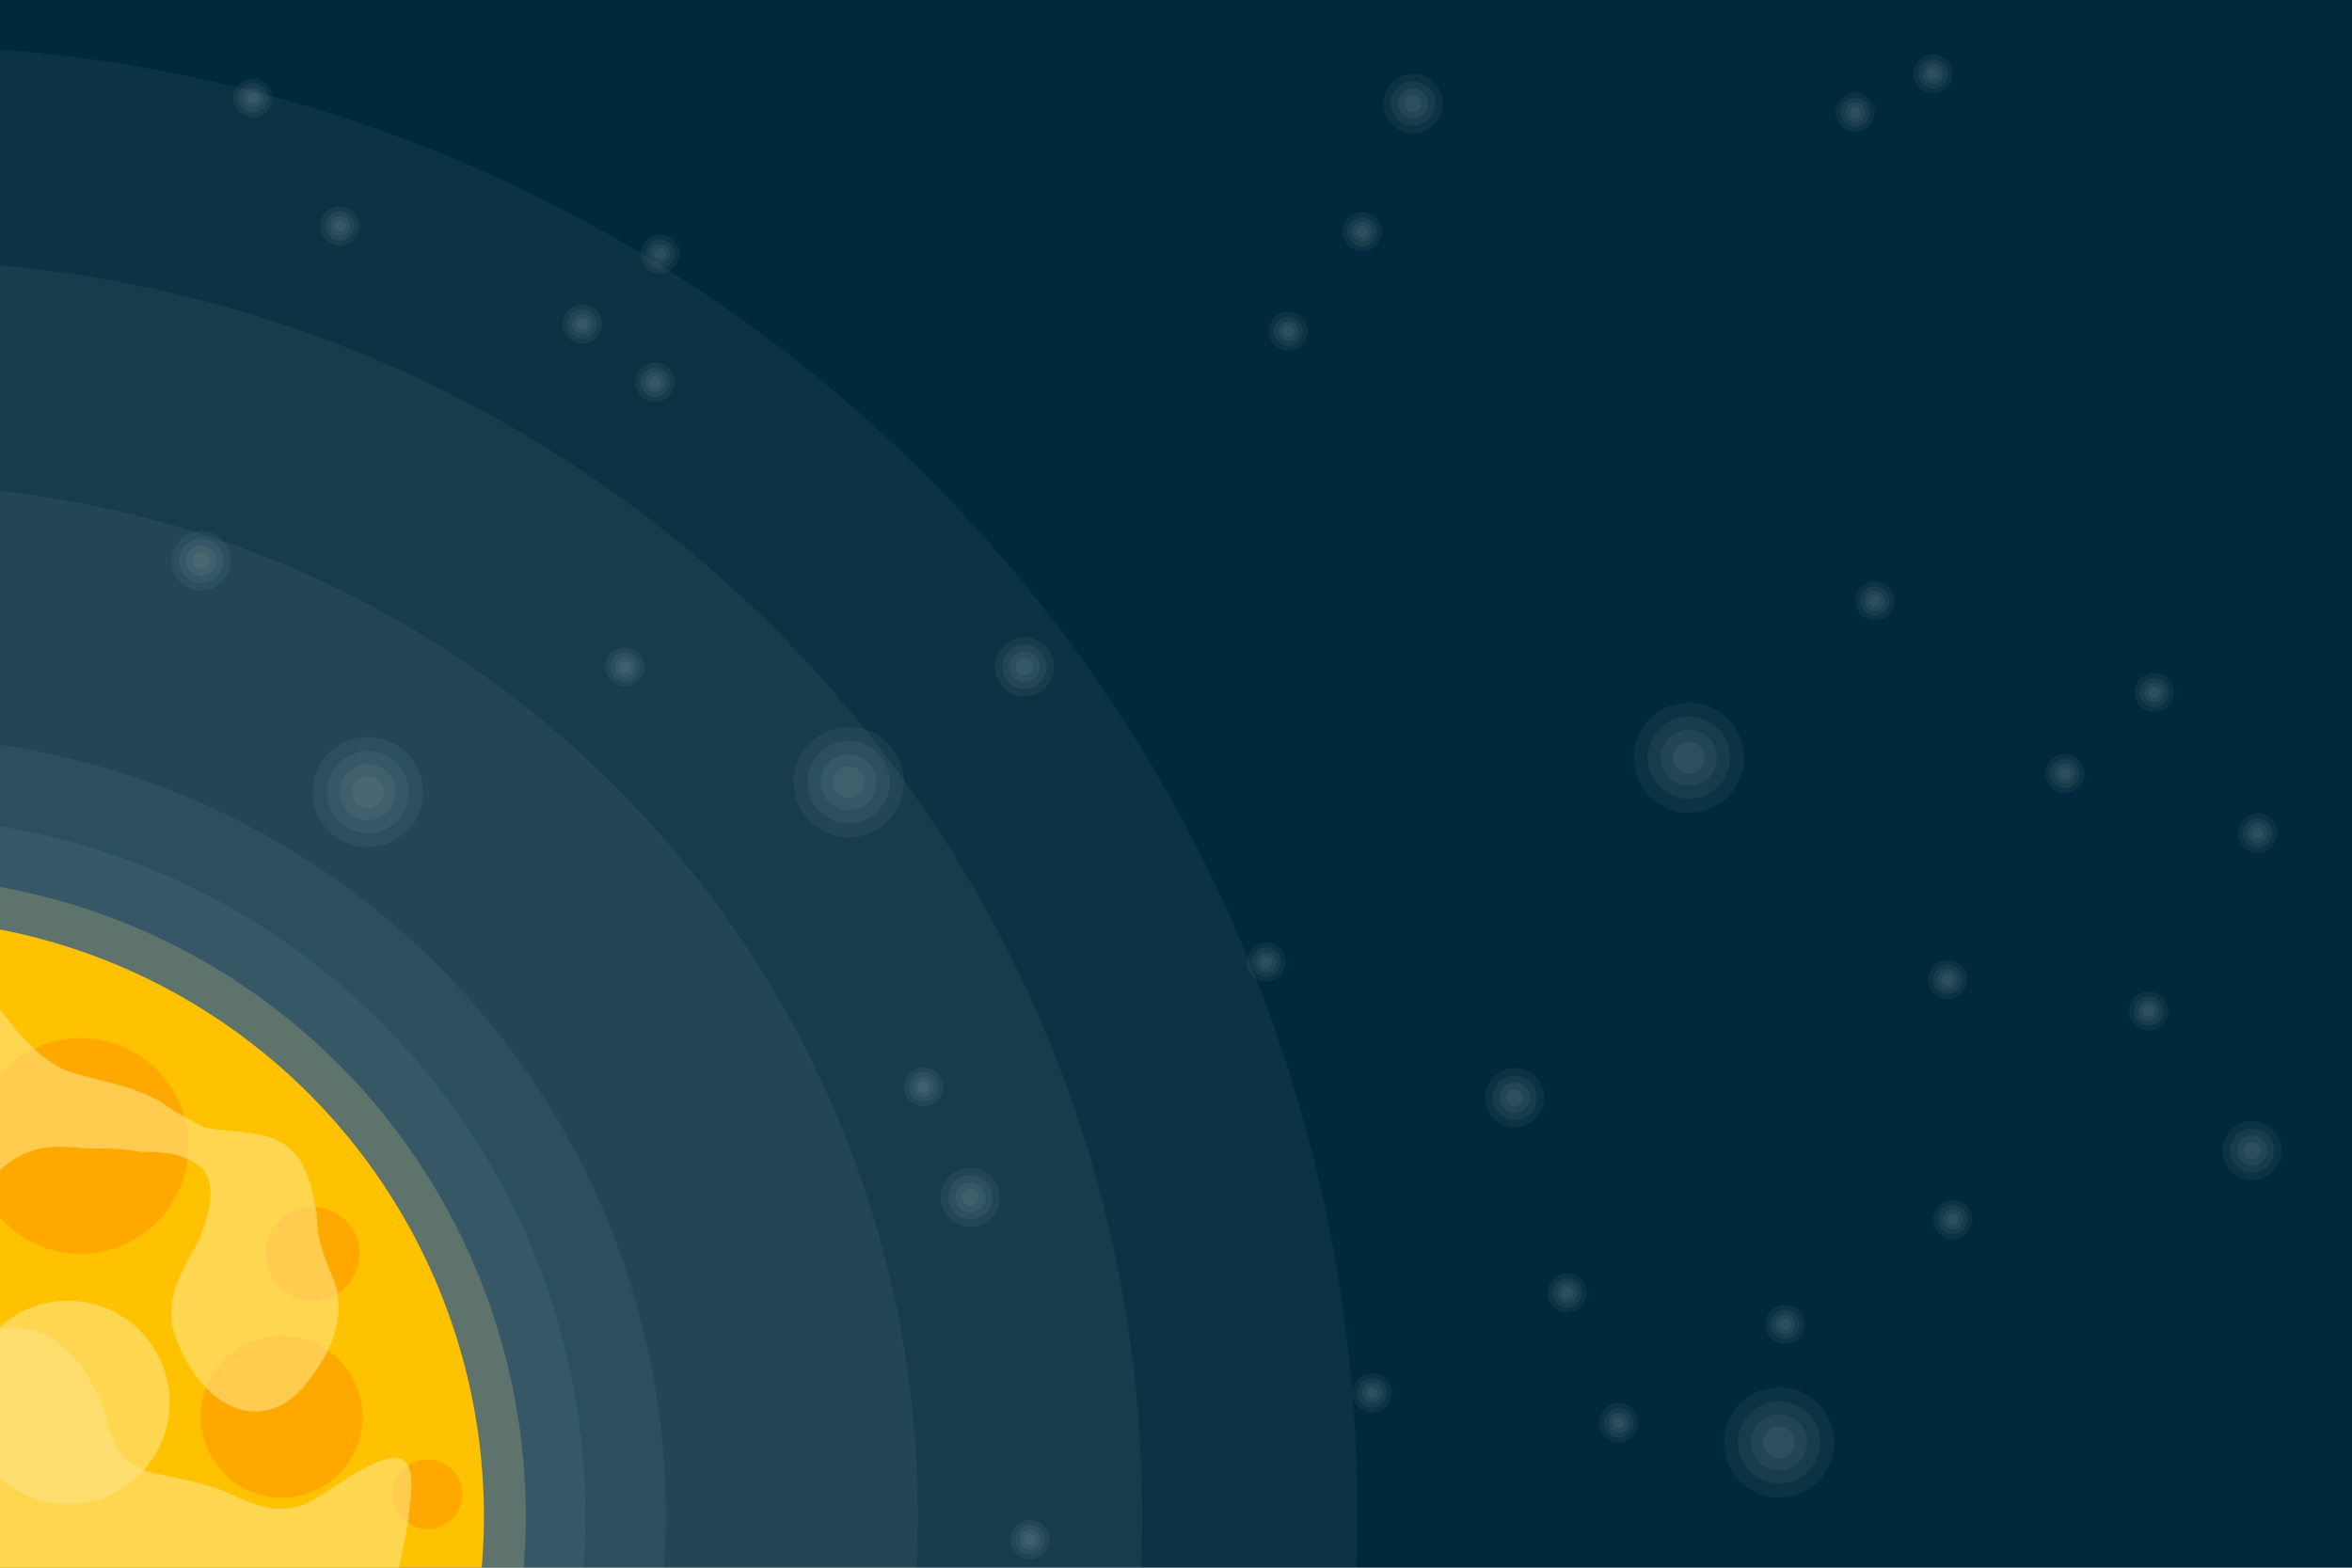 <?xml version="1.0" encoding="utf-8"?>
<!-- Generator: Adobe Illustrator 21.1.0, SVG Export Plug-In . SVG Version: 6.00 Build 0)  -->
<svg version="1.1" xmlns="http://www.w3.org/2000/svg" xmlns:xlink="http://www.w3.org/1999/xlink" x="0px" y="0px"
	 viewBox="0 0 6569.5 4379.6" style="enable-background:new 0 0 6569.5 4379.6;" xml:space="preserve">
<style type="text/css">
	.st0{fill:#00293B;}
	.st1{opacity:5.000000e-02;fill:#FFFFFF;}
	.st2{opacity:0.2;fill:#FFE385;}
	.st3{fill:#FFC200;}
	.st4{opacity:0.6;fill:#FF9800;}
	.st5{opacity:0.6;fill:#FFE385;}
	.st6{fill:none;}
	.st7{display:none;}
	.st8{display:inline;}
	.st9{fill:#70543D;}
	.st10{fill:#684C37;}
	.st11{fill:#5B402C;}
	.st12{opacity:0.15;}
	.st13{fill:#D8BD7E;}
	.st14{fill:#997E39;}
	.st15{fill:#665322;}
	.st16{opacity:0.1;fill:#2C2C2C;}
	.st17{fill:#E4955D;}
	.st18{fill:#AD7244;}
	.st19{fill:#8C5B35;}
	.st20{fill:#F6BC93;}
	.st21{fill:#00849A;}
	.st22{fill:#009BB4;}
	.st23{fill:#00C4E2;}
	.st24{fill:#008C48;}
	.st25{fill:#D53333;}
	.st26{fill:#B52A2A;}
	.st27{fill:#9A2222;}
	.st28{fill:#BE7740;}
	.st29{fill:#AE6933;}
	.st30{opacity:0.15;fill:#2C2C2C;}
</style>
<g id="Layer_1">
	<rect x="-66.3" y="-44.2" class="st0" width="6702" height="4468"/>
	<path class="st1" d="M3791.7,4236.4c0,2270.1-1840.3,4110.4-4110.4,4110.4c-2270.1,0-4110.4-1840.3-4110.4-4110.4
		C-4429,1966.3-2588.7,126-318.6,126C1951.4,126,3791.7,1966.3,3791.7,4236.4z"/>
	<path class="st1" d="M3190.3,4236.4c0,1937.9-1571,3509-3509,3509c-1937.9,0-3509-1571-3509-3509c0-1937.9,1571-3509,3509-3509
		C1619.3,727.4,3190.3,2298.4,3190.3,4236.4z"/>
	<circle class="st1" cx="-318.6" cy="4236.4" r="2882.4"/>
	<circle class="st1" cx="-318.6" cy="4236.4" r="2178.6"/>
	<circle class="st1" cx="-318.6" cy="4236.4" r="1954.2"/>
	<circle class="st2" cx="-318.6" cy="4236.4" r="1787.1"/>
	<circle class="st3" cx="-318.6" cy="4236.4" r="1670.3"/>
	<circle class="st4" cx="225" cy="3201.4" r="301.3"/>
	<circle class="st5" cx="-770.6" cy="3325.9" r="425.8"/>
	<circle class="st5" cx="-630" cy="5238.6" r="425.8"/>
	<circle class="st4" cx="873.5" cy="3502.8" r="131"/>
	<circle class="st5" cx="786.7" cy="4647.6" r="131"/>
	<circle class="st5" cx="-1458.4" cy="3456.9" r="97.2"/>
	<circle class="st4" cx="1194.5" cy="4174.5" r="97.2"/>
	<circle class="st4" cx="-1230.2" cy="5268.4" r="97.2"/>
	<circle class="st5" cx="-1714.2" cy="3985.5" r="69.7"/>
	<circle class="st4" cx="-1327.4" cy="3882.7" r="131"/>
	<circle class="st4" cx="786.7" cy="3958" r="226"/>
	<circle class="st4" cx="85.6" cy="4703.3" r="226"/>
	<circle class="st5" cx="189.8" cy="3917.9" r="284.1"/>
	<circle class="st4" cx="-563.4" cy="4143.9" r="284.1"/>
	<circle class="st5" cx="458.4" cy="5238.6" r="284.1"/>
	<circle class="st5" cx="-1434.9" cy="4550.1" r="379.1"/>
	<path class="st5" d="M-111.1,5052.8c-537.4,106.9-1059.1,166.9-1545.2,184c221.4,295.6,538.5,515.2,905.2,613.3
		c252.7-30.3,511.5-71.3,774-123.5c226.7-45.1,447.5-96.8,661.3-154.4c295.4-222.1,514.7-540,611.9-907.6
		C864.5,4820.4,390.9,4952.9-111.1,5052.8z"/>
	<path class="st5" d="M-28.3,2795.8c-78.6-29.5-167-29.5-255.4-9.8c-29.5,9.8-78.6,19.7-98.2,49.1c-19.7,29.5,0,68.8,9.8,98.2
		c29.5,78.6,9.8,147.4-78.6,186.7c-88.4,49.1-186.7,58.9-275.1,127.7c-49.1,39.3-137.5,137.5-39.3,176.8
		c88.4,39.3,206.3-9.8,304.6-39.3c88.4-19.7,167-9.8,255.4-9.8c88.4,0,147.4-49.1,206.3-108.1c78.6-68.8,147.4-68.8,235.8-59
		c59,0,108.1,0,157.2,9.8c49.1,0,98.2,0,147.4,29.5c78.6,39.3,39.3,157.2,9.8,226c-39.3,68.8-88.4,147.4-68.8,235.8
		c19.7,78.6,78.6,176.8,157.2,216.1c78.6,39.3,157.2,9.8,206.3-49.1c59-68.8,108.1-157.2,98.3-245.6c0-39.3-19.7-68.8-29.5-98.2
		c-19.7-49.1-29.5-88.4-29.5-137.5c-19.7-108.1-39.3-206.3-167-226c-49.1-9.8-98.2-9.8-147.4-19.6c-39.3-19.7-78.6-39.3-117.9-68.8
		c-78.6-49.1-176.8-58.9-265.3-88.4C99.4,2953,40.4,2874.4-18.5,2795.8"/>
	<path class="st5" d="M-1158.2,3237.9c-49.1,68.8-108.1,127.7-167,186.7c-58.9,59-147.4,117.9-176.8,206.3
		c-68.8,196.5,245.6,235.8,314.4,353.7c39.3,78.6-39.3,157.2-78.6,216.1c-68.8,78.6-147.4,176.8-167,284.9
		c-9.8,88.4,49.1,157.2,127.7,196.5c59,29.5,137.5,39.3,186.7,98.2c49.1,49.1,58.9,137.5,78.6,206.3c29.5,88.4,59,186.7,127.7,255.4
		c147.4,137.5,402.8,9.8,501.1-127.7c147.4-206.3-157.2-353.7-275.1-471.6c-68.8-68.8-78.6-137.5-9.8-206.3
		c49.1-78.6,147.4-137.5,176.8-226c39.3-98.2-88.4-147.4-167-176.8c-98.2-49.1-226-88.4-284.9-186.7
		c-49.1-88.4-29.5-196.5-39.3-294.7c-19.7-88.4-68.8-157.2-137.5-226"/>
	<path class="st5" d="M-126.6,3758.6c78.6-39.3,167-68.8,255.4-29.5c88.4,49.1,137.5,137.5,167,226
		c19.6,78.6,39.3,127.7,117.9,157.2c88.4,19.6,167,29.5,245.6,68.8c68.8,29.5,117.9,49.1,196.5,19.6
		c78.6-39.3,147.4-108.1,235.8-127.7c88.4-9.8,49.1,127.7,49.1,176.8c-19.7,98.2-39.3,206.3-68.8,294.7
		c-49.1,186.7-275.1,245.6-324.2,432.3c-19.7,78.6,0,157.2-19.7,235.8c-39.3,98.3-127.7,167-216.1,226
		c-68.8,49.1-167,98.2-265.3,98.2c-78.6,0-147.4-49.1-196.5-108.1c-59-78.6-98.3-176.8-108.1-284.9c-9.8-78.6,0-176.8-9.8-255.4
		c-29.5-216.1-206.3-373.3-216.1-579.7c0-98.3,29.5-196.5,68.8-284.9c29.5-98.3,58.9-186.7,88.4-284.9"/>
	<rect x="-66.3" y="-44.2" class="st6" width="6702" height="4468"/>
</g>
<g id="Layer_2" class="st7">
	<g class="st8">
		<path class="st9" d="M1210.8,624.4c-4.8-102.4,74.4-189.3,176.8-194.1c102.4-4.8,189.3,74.4,194.1,176.8
			c4.8,102.4-74.4,189.3-176.8,194.1C1302.5,806,1215.6,726.8,1210.8,624.4z"/>
		<g>
			<path class="st10" d="M1217.6,565.2c48.4-26.1,108.5-43,174.2-46c65.7-3.1,127.1,8.2,177.7,29.7c-11.4-29.4-29.9-55.1-53.4-74.9
				c-38.9-10-81.9-14.7-126.9-12.6c-45,2.1-87.4,10.7-125.2,24.3C1242.3,507.6,1226.2,534.9,1217.6,565.2z"/>
			<path class="st10" d="M1537.7,736c12-14.1,21.9-29.9,29.3-47.1c-48.8-19-106.8-28.8-168.5-25.9c-61.8,2.9-118.5,18-165.3,41.5
				c8.9,16.4,20.3,31.3,33.5,44.2c40.1-15.6,85.8-25.5,134.5-27.8C1449.9,718.6,1496.3,724.2,1537.7,736z"/>
			<path class="st11" d="M1578.5,651.6c2.8-14.3,4-29.2,3.3-44.4c-0.2-3.7-0.5-7.4-0.9-11.1c-52.3-24.2-117.3-37.1-187.1-33.9
				c-69.8,3.2-133.3,22.1-183.1,51.1c0,3.7,0,7.4,0.2,11.1c0.7,15.2,3.3,30,7.4,44c49.1-27.4,110.7-45.2,178.3-48.4
				C1464,616.9,1527.1,628.9,1578.5,651.6z"/>
		</g>
		<path class="st12" d="M1481.8,706.4c-94.7,4.4-175.1-68.8-179.5-163.5c-1.7-36.7,8.3-71.2,26.7-100
			c-72.3,28.1-122,99.8-118.2,181.6c4.8,102.4,91.7,181.6,194.1,176.8c78.5-3.6,143.1-55.5,167-125.6
			C1546.2,693.6,1515.4,704.8,1481.8,706.4z"/>
	</g>
	<g class="st8">
		<path class="st13" d="M1393,1452.7c72.7,81.4,65.6,206.3-15.8,279c-81.4,72.7-206.3,65.6-279-15.8c-72.7-81.4-65.6-206.3,15.8-279
			C1195.4,1364.3,1320.3,1371.3,1393,1452.7z"/>
		<g>
			<path class="st14" d="M1427.1,1506.1c-22.4,54-60.7,108.3-112.9,154.9c-52.2,46.6-110.4,78.5-166.6,94.8
				c29.1,16.6,61.6,25.4,94.4,26c38.9-17.8,77.5-42.8,113.3-74.8c35.8-32,65-67.5,87.1-104.1
				C1445.4,1570.3,1440.3,1536.9,1427.1,1506.1z"/>
			<path class="st14" d="M1048.1,1579.9c-0.5,19.7,2,39.4,7.4,58.6c53.1-17,107.5-47.9,156.5-91.7c49.1-43.8,85.8-94.4,108.7-145.2
				c-18.4-7.5-37.7-12.2-57.3-14c-22.6,39.8-53.7,78.6-92.5,113.2C1132.3,1535.4,1090.2,1561.9,1048.1,1579.9z"/>
			<path class="st14" d="M1071.1,1677c7.3,13.7,16.3,26.8,27.1,38.9c2.7,3,5.4,5.8,8.2,8.6c59.5-15.1,121.7-48.1,177.2-97.6
				c55.5-49.5,95.2-107.7,116.9-165.1c-2.4-3.1-4.9-6.1-7.6-9.1c-10.8-12.1-22.8-22.6-35.6-31.4c-22.1,55.6-61,111.6-114.8,159.6
				C1188.9,1628.9,1128.8,1661.3,1071.1,1677z"/>
		</g>
		<path class="st15" d="M1170.5,1549.9c21.8,24.4,19.6,61.8-4.7,83.5c-24.4,21.8-61.8,19.6-83.5-4.7c-21.8-24.4-19.7-61.8,4.7-83.5
			C1111.4,1523.4,1148.7,1525.6,1170.5,1549.9z"/>
		<path class="st15" d="M1343.2,1667.3c13.8,15.5,12.5,39.2-3,53c-15.5,13.8-39.2,12.5-53.1-3c-13.8-15.5-12.5-39.2,3-53
			C1305.6,1650.4,1329.4,1651.8,1343.2,1667.3z"/>
		<path class="st15" d="M1219.7,1452.9c10.7,12,9.7,30.4-2.3,41c-12,10.7-30.4,9.7-41.1-2.3c-10.7-12-9.7-30.4,2.3-41.1
			C1190.6,1439.8,1209,1440.9,1219.7,1452.9z"/>
		<path class="st15" d="M1208.7,1683c10.7,12,9.7,30.4-2.3,41.1c-12,10.7-30.4,9.7-41.1-2.3c-10.7-12-9.6-30.4,2.3-41
			C1179.6,1670,1198,1671,1208.7,1683z"/>
		<path class="st15" d="M1377.4,1488.1c26.9,30.1,24.3,76.3-5.8,103.2c-30.1,26.9-76.3,24.3-103.2-5.8
			c-26.9-30.1-24.3-76.3,5.8-103.2C1304.3,1455.4,1350.5,1458,1377.4,1488.1z"/>
		<path class="st16" d="M1114.2,1566.9c75.3-67.2,190.8-60.7,258,14.6c26.1,29.2,40.9,64.4,45.1,100.5
			c40.8-71.7,33.8-164.3-24.2-229.3c-72.7-81.4-197.6-88.5-279-15.8c-62.3,55.7-80.9,141.9-53.6,215.8
			C1069.6,1620.7,1087.5,1590.8,1114.2,1566.9z"/>
	</g>
	<g class="st8">
		<path class="st17" d="M3520.5,3555.3c-17.1,143.3-147.1,245.6-290.3,228.5c-143.3-17.1-245.5-147.1-228.4-290.3
			c17.1-143.3,147.1-245.5,290.3-228.5C3435.4,3282.1,3537.6,3412.1,3520.5,3555.3z"/>
		<path class="st18" d="M3520.5,3555.3c17.1-143.2-85.1-273.2-228.4-290.3c-143.3-17.1-273.2,85.2-290.3,228.5
			c-2.6,21.8-2.4,43.3,0.2,64.1c10.1,6.5,20.5,12.7,31.7,18.9c19.8,10.9,40.6,23,56.7,41.2c11.1,12.5,19.8,27.1,28.6,41.6
			c8.7,16.7,16.2,34.4,31.6,45c17.6,10.8,35.4,19.4,50.8,32.2c17.6,13.7,31.4,32.5,45,48.6C3383.2,3793,3504.1,3693.2,3520.5,3555.3
			z"/>
		<path class="st19" d="M3292.1,3265c-106.3-12.7-205.3,40.4-256.3,127.2c6.9,5.8,13.3,11.4,18.1,18.4
			c13.1,14.8,18.3,34.5,23.7,52.1c1.6,8.7,4.2,18.6,9.1,26.4c4.9,7.8,10.9,14.7,17,21.5c7,8,13.1,14.8,21.3,21.8
			c7,8,17.5,12.9,25.7,19.9c7.2,5.8,9.9,13.5,10.4,23.3c-1.8,11.7-2.5,22.5,0,34.5c1.6,8.7,6.5,16.6,10.4,23.3
			c4.8,10,10.7,19,17.7,26.9c20.1,22.8,38.1,45.4,59.4,67.2c14.2,13.8,31.7,26.8,49.2,39.7c5.6,4.6,11.3,8.6,17,13
			c106.8-22.3,192.2-110.5,205.9-224.7C3537.6,3412.1,3435.4,3282.1,3292.1,3265z"/>
		<path class="st17" d="M3292.1,3265c-86.3-10.3-167.8,22.8-222.7,82c23.6,13.4,46.1,28.1,63.9,48.2c15.1,17.1,25.7,36.1,37.4,56.2
			c5.9,9,12.9,17,20,24.9c7,8,14.1,16,21.1,23.9c9.2,8.1,18.4,16.2,27.6,24.3c7,8,15.2,15,23.3,24.1c7,8,15.2,14.9,21,26.1
			c5.9,9,8.5,18.8,13.3,28.8c24.7,53.2,62.5,103,108.8,137.1c0.3,0.2,0.6,0.4,0.9,0.6c61-41,104.5-107.3,113.9-185.9
			C3537.6,3412.1,3435.4,3282.1,3292.1,3265z"/>
		<path class="st20" d="M3292.1,3265c-21.1-2.5-42-2.4-62.2,0l0,0c-2.5,0.3-5,0.6-7.5,1c24.6,33.5,42.7,71.6,60.8,108.4
			c23.9,47.8,46.7,96.6,79.7,138.5c7.9,11.3,18,22.7,28,34c11.1,12.5,22.1,25.1,34.3,36.6c22.8,19.4,48.5,33.2,75.5,45
			c2.3-5.4,4.5-10.9,6.5-16.5c0.2-0.5,0.4-1.1,0.6-1.6c2-5.7,3.8-11.4,5.4-17.3c0-0.1,0.1-0.3,0.1-0.5c1.4-5.3,2.7-10.7,3.8-16.2
			c0.3-1.3,0.5-2.7,0.8-4c1.1-5.7,2-11.4,2.7-17.3C3537.6,3412.1,3435.4,3282.1,3292.1,3265z"/>
		<path class="st18" d="M3360.5,3282.8c0.5,2,0.9,4,1.2,6.1c3.5,13.1,4.8,26.1,10.5,39.4c3.6,11,10.5,21.1,17.6,29.1
			c12.9,17,27.2,30.8,40.1,47.7c29,35.2,45.7,79.3,75.8,113.5c5,5.7,10.6,10.5,16.4,15.1C3526.2,3423.1,3459.9,3323.6,3360.5,3282.8
			z"/>
		<path class="st16" d="M3292.1,3265c-73.8-8.8-144.1,14.2-197.2,58c26.3-7.1,54.3-9.5,82.9-6.1c119.7,14.3,205.2,122.9,190.9,242.6
			c-14.1,118.1-119.9,202.8-237.7,191.4c29.6,17,63.1,28.5,99.2,32.9c143.3,17.1,273.3-85.2,290.3-228.5
			C3537.6,3412.1,3435.4,3282.1,3292.1,3265z"/>
	</g>
	<g class="st8">
		<path class="st21" d="M3559.5,1780c171.4,59.2,262.2,246.1,203,417.5c-59.2,171.3-246.1,262.2-417.5,202.9
			c-171.3-59.2-262.2-246.1-203-417.5C3201.3,1811.6,3388.2,1720.7,3559.5,1780z"/>
		<path class="st22" d="M3559.5,1780c-171.3-59.3-358.2,31.6-417.5,202.9c-59.2,171.3,31.6,358.3,203,417.5
			c26.1,9,52.5,14.5,78.8,16.8c10.7-10.7,21.1-21.8,31.6-33.9c18.7-21.4,39-43.7,65.7-58.6c18.3-10.2,38.5-17.1,58.7-24.1
			c22.8-6.2,46.6-10.7,63.8-26.8c18-18.8,33.3-38.3,53.1-53.7c21.6-18,48.3-29.9,71.7-42.3C3814.7,2012.1,3724.4,1837,3559.5,1780z"
			/>
		<path class="st23" d="M3142,1982.9c-35.7,103.2-16.8,212.1,41.3,295.3c22.8-25.4,46.8-49.1,76.3-65.6c25-13.9,51.2-22,79-30.9
			c12.6-4.9,24.3-11.4,35.9-17.9c11.7-6.5,23.4-13,35-19.5c12.4-9.1,24.8-18.2,37.3-27.3c11.7-6.5,22.4-14.7,35.7-22.1
			c11.7-6.5,22.4-14.7,37.6-18.8c12.6-4.9,25.4-5.4,39-8.6c71.9-16.1,143.1-49.2,197.4-97c0.3-0.3,0.6-0.6,1-1
			c-34-85.8-103.8-156.9-197.9-189.5C3388.2,1720.7,3201.3,1811.6,3142,1982.9z"/>
		<path class="st22" d="M3182.2,1903.7c2.6-0.1,5.1-0.1,7.8,0.1c17.1-0.8,33.4,1.1,51.2-2.3c14.5-1.5,28.7-7.3,40.4-13.8
			c24.3-11.4,45-25.1,69.3-36.5c51-26.2,109.6-34.9,159.6-62.8c8.4-4.7,15.8-10.2,22.9-16.1
			C3398.7,1737.7,3258.9,1792.5,3182.2,1903.7z"/>
		<path class="st24" d="M3673.8,1848c-32.1-29.4-70.5-52.9-114.2-68c-33.6-11.6-67.7-17.3-101.4-17.9c-10.3,8.8-20.7,17.4-31.7,25.8
			l0.8,12.8c-19.4,9.2-37.7,20.4-42.4,43.7c-1.5,19.1,4.4,42.6,17.9,54.6c15.7,11,32.9,2.9,49-2.1c23.5-5.9,48.1-9.6,68,4.7
			c22,13.3,26.9,34.6,22.1,57.9c-4.8,23.3-16.9,42.2-16.3,65.6c0.5,23.4,15,42.9,30.6,59.2c14.6,14.1,32.3,29.4,54.6,32
			s47.9-4.3,70.4-12.3c15.1-7.1,40.7-14,45.4-32c3.5-14.8-4.6-32-4.3-48c0.5-21.2,7.3-40.2,10.9-60.4c6.2-42.4-55.5-39.5-63.2-77.9
			C3667.1,1873.7,3669.9,1860.8,3673.8,1848z"/>
		<path class="st24" d="M3337.9,2234.7c2.4-11.6,3.7-25.4-4.5-37.3c-7.2-9.7-18.9-12.1-29.4-17.7c-25.3-9.1-55.8-23.6-55.1-55.4
			c1.7-29.7,26.7-54.7,23.1-84.6c-3.7-24.5-26.4-55.9-54.3-48c-13.9,3.9-22.6,13.3-32.3,20.6c-11.9,8.3-21.6,15.5-34.4,16.3
			c-7.3,2.1-14.4,3.3-21.6,4.2c-21.2,118.3,24.6,237.2,115.3,311.4c2.6-2.1,5.2-4.2,7.9-6c11.9-8.2,26.9-15.4,38.8-23.6
			C3314.2,2295.9,3330.9,2264.3,3337.9,2234.7z"/>
		<path class="st23" d="M3693.6,2308.4c-17.8-1.8-37-1.8-51.6-10c-39.3,46.7-94.1,73.4-153.5,77.9c-1.1,0.6-2.2,1.3-3.4,2
			c-26.6,14.2-50.3,18.2-71.1,14.1c-0.1,7.9,0,15.9,0.4,23.7c107,12.5,212.5-28.6,282.8-107.3
			C3696,2308.7,3694.8,2308.5,3693.6,2308.4z"/>
		<path class="st16" d="M3559.5,1780c-132.5-45.8-274.2-1.8-359.1,99.7c60.3-19.5,127.2-20.3,191.7,2
			c157.8,54.5,241.5,226.7,186.9,384.4c-22.4,64.7-64.5,116.9-117.3,152.2c132.5-3.8,255-88.2,300.8-220.9
			C3821.8,2026.1,3730.9,1839.2,3559.5,1780z"/>
	</g>
	<g class="st8">
		<path class="st25" d="M4045.6,1276.9c-6-102.7,72.4-190.7,175-196.7c102.6-6,190.7,72.4,196.7,175c6,102.6-72.4,190.7-175,196.7
			C4139.6,1457.9,4051.6,1379.5,4045.6,1276.9z"/>
		<path class="st26" d="M4045.6,1276.9c6,102.6,94,181,196.7,175c102.7-6,181-94.1,175-196.7c-0.9-15.6-3.8-30.7-8.2-45
			c-7.9-3.3-16-6.3-24.6-9.3c-15.3-5.2-31.3-11-44.9-21.8c-9.3-7.4-17.3-16.5-25.3-25.6c-8.2-10.6-15.7-22.1-27.8-27.6
			c-13.7-5.4-27.3-9.2-39.7-16.3c-14.1-7.4-26.1-18.8-37.7-28.4C4112.1,1092.9,4039.8,1178.1,4045.6,1276.9z"/>
		<path class="st25" d="M4242.3,1451.9c61.9-3.6,114.9-37.1,145.9-85.5c-18.2-6.5-35.9-13.9-50.9-25.8
			c-12.7-10.1-22.6-22.1-33.3-34.7c-5.3-5.6-11.2-10.3-17.1-15c-5.9-4.7-11.9-9.4-17.8-14.1c-7.5-4.5-14.9-9.1-22.4-13.6
			c-5.9-4.7-12.5-8.6-19.3-14c-6-4.7-12.6-8.6-18-15.7c-5.3-5.6-8.4-12.2-12.9-18.6c-24-34.3-56.8-64.4-93.5-82.5
			c-0.2-0.1-0.5-0.2-0.7-0.3c-37.7,36.4-59.8,88.4-56.6,144.7C4051.6,1379.5,4139.6,1457.9,4242.3,1451.9z"/>
		<path class="st27" d="M4192,1448c-0.6-1.3-1.2-2.7-1.6-4.1c-4.1-8.8-6.7-17.7-12.3-26.3c-3.9-7.3-10-13.5-16-18.2
			c-11.2-10.3-22.9-18.2-34.1-28.5c-24.8-21.1-42-49.9-67.4-70.1c-4.3-3.4-8.8-6.1-13.4-8.5C4058.2,1370.4,4117.2,1431.8,4192,1448z
			"/>
		<path class="st16" d="M4417.3,1255.2c-6-102.7-94.1-181-196.7-175c-60.2,3.5-111.8,35.3-143.2,81.7c19-10.6,40.6-17.3,63.8-18.7
			c82.3-4.8,152.9,58,157.7,140.3c4.6,79.7-54.2,148.2-132.6,156.9c23.6,8.8,49.2,13.1,76,11.5
			C4344.9,1445.9,4423.3,1357.9,4417.3,1255.2z"/>
	</g>
	<g class="st8">
		<path class="st17" d="M4787.8,3156.7c-147.4,0.3-267.1-118.9-267.3-266.3c-0.3-147.4,118.9-267,266.3-267.3
			c147.4-0.3,267.1,118.9,267.3,266.3C5054.4,3036.8,4935.2,3156.5,4787.8,3156.7z"/>
		<g>
			<path class="st28" d="M4703.3,3143.2c-34.4-71.1-54.8-158.5-55-253c-0.2-94.5,19.9-181.9,53.9-253.2
				c-42.9,14.4-80.9,39.4-111,71.9c-16.9,55.2-26.3,116.6-26.2,181.4c0.1,64.8,9.8,126.2,26.9,181.3
				C4622.2,3104.1,4660.3,3128.9,4703.3,3143.2z"/>
			<path class="st28" d="M4969,2694.6c-19.5-18.1-41.6-33.4-65.8-45.1c-30.5,68.8-48.1,151.4-48,240.2c0.2,88.8,18.3,171.3,49,240
				c24.1-11.8,46.2-27.1,65.5-45.3c-19.9-58.6-31.2-124.8-31.3-194.9C4938.3,2819.5,4949.4,2753.3,4969,2694.6z"/>
			<path class="st29" d="M4850.3,2630.7c-20.4-4.9-41.6-7.6-63.5-7.5c-5.4,0-10.7,0.2-16,0.5c-38.1,73.6-60.8,166-60.6,266.4
				c0.2,100.5,23.3,192.8,61.6,266.2c5.3,0.3,10.6,0.5,16,0.5c21.9,0,43.2-2.8,63.6-7.8c-36.2-72.2-57.9-161.8-58-259
				C4793.2,2792.7,4814.4,2703,4850.3,2630.7z"/>
		</g>
		<path class="st28" d="M4889.4,2845c-44.2,0.1-80-35.6-80.1-79.7c-0.1-44.1,35.6-80,79.7-80c44.1-0.1,80,35.6,80.1,79.7
			C4969.2,2809.1,4933.5,2844.9,4889.4,2845z"/>
		<path class="st28" d="M4616,2913.9c-28,0.1-50.8-22.6-50.8-50.6c-0.1-28,22.6-50.8,50.6-50.8c28-0.1,50.8,22.6,50.8,50.7
			C4666.7,2891.1,4644,2913.9,4616,2913.9z"/>
		<path class="st28" d="M4943.2,2981.7c-21.7,0.1-39.3-17.5-39.3-39.2c0-21.7,17.5-39.3,39.2-39.3c21.7,0,39.3,17.5,39.3,39.2
			C4982.5,2964.1,4964.9,2981.7,4943.2,2981.7z"/>
		<path class="st28" d="M4720.8,2764.1c-21.7,0.1-39.3-17.5-39.3-39.2c-0.1-21.7,17.5-39.3,39.2-39.3c21.7,0,39.3,17.5,39.3,39.2
			C4760.1,2746.4,4742.5,2764.1,4720.8,2764.1z"/>
		<path class="st29" d="M4766.1,3109.2c-54.5,0.1-98.8-44-98.9-98.5c-0.1-54.5,44-98.8,98.5-98.9c54.5-0.1,98.8,44,98.9,98.5
			C4864.7,3064.9,4820.6,3109.1,4766.1,3109.2z"/>
		<path class="st30" d="M4922.8,2772.9c0.3,136.3-110,246.9-246.2,247.2c-52.8,0.1-101.7-16.5-141.9-44.7
			c35.7,105.6,135.5,181.5,253.1,181.3c147.3-0.3,266.6-120,266.3-267.3c-0.2-112.9-70.6-209-169.7-247.8
			C4908.5,2679.6,4922.7,2724.6,4922.8,2772.9z"/>
	</g>
	<g class="st8">
		<path class="st19" d="M1937,2492c108.1,51.6,153.9,181.1,102.3,289.2c-51.7,108.1-181.1,153.9-289.2,102.2
			c-108.1-51.6-153.9-181.1-102.3-289.2C1699.4,2486.2,1828.9,2440.4,1937,2492z"/>
		<path class="st18" d="M1937,2492c-108.1-51.6-237.6-5.9-289.2,102.2c-51.6,108.1-5.8,237.6,102.3,289.2
			c16.4,7.9,33.4,13.4,50.5,16.9c7.8-6.2,15.5-12.8,23.3-19.9c13.9-12.6,28.9-25.8,47.5-33.6c12.8-5.4,26.6-8.4,40.4-11.4
			c15.4-2.4,31.3-3.6,43.9-12.9c13.2-11,24.7-22.7,38.9-31.3c15.5-10.2,33.9-16.1,50.2-22.5C2087.3,2663.4,2041,2541.7,1937,2492z"
			/>
		<path class="st19" d="M1647.8,2594.3c-38.3,80.2-22.9,172.2,31.7,235.5c6.4-3.8,12.5-7.4,19.3-9.3c15.1-6.3,32-5.2,47.3-4.7
			c7.3,1.1,15.7,1.6,23.2-0.1c7.5-1.8,14.5-4.7,21.4-7.6c8.2-3.4,15.1-6.3,22.8-10.9c8.2-3.4,14.8-10.3,22.5-14.9
			c6.5-4.1,13.3-4.2,21.1-2c8.7,4.6,17,7.9,27.1,9.2c7.3,1.1,14.8-0.7,21.1-2c9.1-1.1,17.8-3.3,25.9-6.7
			c23.3-9.7,45.9-17.8,68.7-28.8c14.7-7.5,29.5-17.8,44.3-28.1c5.1-3.2,9.8-6.6,14.7-9.9c10.9-89.9-35.6-180.6-121.9-221.8
			C1828.9,2440.4,1699.4,2486.2,1647.8,2594.3z"/>
		<path class="st18" d="M1647.8,2594.3c-31.1,65.1-26.8,138,5.2,197c16.9-15,34.4-28.8,55-37.4c17.5-7.3,35.2-10.6,54.2-14.4
			c8.6-2.2,16.8-5.7,24.9-9.1c8.1-3.4,16.3-6.8,24.5-10.2c8.8-5.1,17.7-10.1,26.5-15.2c8.1-3.4,15.8-8,25.1-11.9
			c8.2-3.4,15.8-8,26.1-9.6c8.6-2.2,17.1-1.7,26.2-2.8c48.4-5.2,97.6-21.7,136.8-49c0.3-0.2,0.5-0.4,0.7-0.6
			c-16-58.9-56.5-110.8-115.9-139.1C1828.9,2440.4,1699.4,2486.2,1647.8,2594.3z"/>
		<path class="st19" d="M1647.8,2594.3c-7.6,16-13.1,32.4-16.5,49l0,0c-0.4,2.1-0.8,4.1-1.2,6.2c32.9-10.4,67.7-14.5,101.5-18.9
			c44-6.1,88.4-11,130.2-25.7c11-3.2,22.6-8.1,34.2-13c12.8-5.4,25.6-10.7,37.9-17.2c21.3-12.7,39-29.3,55.5-47.4
			c-3.6-3.3-7.4-6.4-11.2-9.5c-0.4-0.3-0.7-0.6-1.1-0.9c-3.9-3.1-8-6-12.2-8.9c-0.1-0.1-0.2-0.1-0.3-0.2c-3.8-2.5-7.7-4.9-11.7-7.3
			c-1-0.6-1.9-1.1-2.9-1.7c-4.2-2.4-8.5-4.6-12.9-6.7C1828.9,2440.4,1699.4,2486.2,1647.8,2594.3z"/>
		<path class="st18" d="M1680,2545.2c1.7,0.1,3.4,0.3,5.1,0.7c11.3,0.8,21.8,3.2,33.8,2.3c9.6,0.1,19.4-2.6,27.6-6.1
			c16.8-5.7,31.4-13.2,48.2-18.8c35.4-13.5,74.5-14.8,109.5-29.4c5.8-2.4,11.1-5.6,16.2-8.9
			C1834.5,2452.3,1738.6,2477.9,1680,2545.2z"/>
		<path class="st16" d="M1647.8,2594.3c-26.6,55.7-27.3,117.1-6.9,170.6c1.4-22.6,7-45.2,17.3-66.9
			c43.2-90.3,151.4-128.6,241.7-85.4c89.1,42.5,127.5,148.4,87.1,238c21.3-18.8,39.3-42,52.3-69.3c51.6-108.1,5.8-237.6-102.3-289.2
			C1828.9,2440.4,1699.4,2486.2,1647.8,2594.3z"/>
	</g>
</g>
<g id="Layer_3">
	<circle class="st1" cx="2861.3" cy="1863.2" r="82.8"/>
	<circle class="st1" cx="2861.3" cy="1863.2" r="61.8"/>
	<circle class="st1" cx="2861.3" cy="1863.2" r="42.1"/>
	<circle class="st1" cx="2861.3" cy="1863.2" r="23.8"/>
	<path class="st1" d="M6373.3,3214.3c0,45.8-37.1,82.9-82.8,82.9c-45.8,0-82.8-37.1-82.8-82.9c0-45.8,37.1-82.8,82.8-82.8
		C6336.2,3131.5,6373.3,3168.6,6373.3,3214.3z"/>
	<path class="st1" d="M6352.2,3214.3c0,34.1-27.7,61.8-61.8,61.8s-61.8-27.6-61.8-61.8c0-34.1,27.7-61.8,61.8-61.8
		S6352.2,3180.2,6352.2,3214.3z"/>
	<path class="st1" d="M6332.5,3214.3c0,23.3-18.8,42.1-42.1,42.1c-23.2,0-42.1-18.8-42.1-42.1c0-23.2,18.8-42.1,42.1-42.1
		C6313.7,3172.2,6332.5,3191.1,6332.5,3214.3z"/>
	<path class="st1" d="M6314.3,3214.3c0,13.2-10.7,23.8-23.8,23.8c-13.2,0-23.8-10.7-23.8-23.8c0-13.2,10.7-23.8,23.8-23.8
		C6303.6,3190.5,6314.3,3201.2,6314.3,3214.3z"/>
	<path class="st1" d="M4029.7,289.2c0,45.8-37.1,82.8-82.8,82.8S3864,335,3864,289.2c0-45.8,37.1-82.8,82.8-82.8
		S4029.7,243.4,4029.7,289.2z"/>
	<path class="st1" d="M4008.7,289.2c0,34.1-27.7,61.8-61.8,61.8c-34.1,0-61.8-27.6-61.8-61.8c0-34.1,27.7-61.8,61.8-61.8
		C3981,227.4,4008.7,255.1,4008.7,289.2z"/>
	<path class="st1" d="M3989,289.2c0,23.3-18.8,42.1-42.1,42.1c-23.2,0-42.1-18.8-42.1-42.1c0-23.2,18.8-42.1,42.1-42.1
		C3970.1,247.1,3989,265.9,3989,289.2z"/>
	<path class="st1" d="M3970.7,289.2c0,13.2-10.7,23.8-23.8,23.8c-13.2,0-23.8-10.7-23.8-23.8c0-13.2,10.7-23.8,23.8-23.8
		C3960,265.4,3970.7,276,3970.7,289.2z"/>
	<path class="st1" d="M4313.4,3066.7c0,45.8-37.1,82.8-82.8,82.8c-45.8,0-82.8-37.1-82.8-82.8c0-45.8,37.1-82.8,82.8-82.8
		C4276.3,2983.8,4313.4,3020.9,4313.4,3066.7z"/>
	<path class="st1" d="M4292.4,3066.7c0,34.1-27.7,61.8-61.8,61.8c-34.1,0-61.8-27.6-61.8-61.8c0-34.1,27.7-61.8,61.8-61.8
		C4264.7,3004.9,4292.4,3032.6,4292.4,3066.7z"/>
	<path class="st1" d="M4272.7,3066.7c0,23.3-18.8,42.1-42.1,42.1c-23.2,0-42.1-18.8-42.1-42.1c0-23.2,18.8-42.1,42.1-42.1
		C4253.8,3024.6,4272.7,3043.4,4272.7,3066.7z"/>
	<path class="st1" d="M4254.4,3066.7c0,13.2-10.7,23.8-23.8,23.8c-13.2,0-23.8-10.7-23.8-23.8c0-13.2,10.7-23.8,23.8-23.8
		C4243.8,3042.9,4254.4,3053.5,4254.4,3066.7z"/>
	<path class="st1" d="M644.8,1566.6c0,45.8-37.1,82.9-82.8,82.9c-45.8,0-82.8-37.1-82.8-82.9c0-45.8,37.1-82.8,82.8-82.8
		C607.7,1483.8,644.8,1520.8,644.8,1566.6z"/>
	<path class="st1" d="M623.7,1566.6c0,34.1-27.7,61.8-61.8,61.8c-34.1,0-61.8-27.6-61.8-61.8c0-34.1,27.7-61.8,61.8-61.8
		C596,1504.8,623.7,1532.5,623.7,1566.6z"/>
	<path class="st1" d="M604,1566.6c0,23.3-18.8,42.1-42.1,42.1c-23.2,0-42.1-18.8-42.1-42.1c0-23.2,18.8-42.1,42.1-42.1
		C585.2,1524.5,604,1543.4,604,1566.6z"/>
	<path class="st1" d="M585.8,1566.6c0,13.2-10.7,23.8-23.8,23.8c-13.2,0-23.8-10.7-23.8-23.8c0-13.2,10.7-23.8,23.8-23.8
		C575.1,1542.8,585.8,1553.4,585.8,1566.6z"/>
	<path class="st1" d="M2793.2,3345.2c0,45.8-37.1,82.9-82.8,82.9c-45.8,0-82.8-37.1-82.8-82.9c0-45.8,37.1-82.8,82.8-82.8
		C2756.1,3262.4,2793.2,3299.4,2793.2,3345.2z"/>
	<path class="st1" d="M2772.1,3345.2c0,34.1-27.7,61.8-61.8,61.8c-34.1,0-61.8-27.6-61.8-61.8c0-34.1,27.7-61.8,61.8-61.8
		C2744.5,3283.4,2772.1,3311.1,2772.1,3345.2z"/>
	<path class="st1" d="M2752.4,3345.2c0,23.3-18.8,42.1-42.1,42.1c-23.2,0-42.1-18.8-42.1-42.1c0-23.2,18.8-42.1,42.1-42.1
		C2733.6,3303.1,2752.4,3321.9,2752.4,3345.2z"/>
	<path class="st1" d="M2734.2,3345.2c0,13.2-10.7,23.8-23.8,23.8c-13.2,0-23.8-10.7-23.8-23.8c0-13.2,10.7-23.8,23.8-23.8
		C2723.5,3321.4,2734.2,3332,2734.2,3345.2z"/>
	<path class="st1" d="M6071.8,1934.7c0,30.2-24.5,54.7-54.7,54.7c-30.2,0-54.7-24.5-54.7-54.7s24.5-54.7,54.7-54.7
		C6047.3,1879.9,6071.8,1904.4,6071.8,1934.7z"/>
	<path class="st1" d="M6057.9,1934.7c0,22.5-18.3,40.8-40.8,40.8c-22.5,0-40.8-18.3-40.8-40.8s18.3-40.8,40.8-40.8
		C6039.6,1893.8,6057.9,1912.1,6057.9,1934.7z"/>
	<path class="st1" d="M6044.9,1934.7c0,15.4-12.5,27.8-27.8,27.8c-15.4,0-27.8-12.4-27.8-27.8s12.4-27.8,27.8-27.8
		C6032.5,1906.8,6044.9,1919.3,6044.9,1934.7z"/>
	<path class="st1" d="M6032.8,1934.7c0,8.7-7.1,15.7-15.8,15.7c-8.7,0-15.7-7-15.7-15.7s7.1-15.7,15.7-15.7
		C6025.8,1918.9,6032.8,1926,6032.8,1934.7z"/>
	<path class="st1" d="M5236.7,314.3c0,30.2-24.5,54.7-54.7,54.7c-30.2,0-54.7-24.5-54.7-54.7s24.5-54.7,54.7-54.7
		C5212.2,259.5,5236.7,284,5236.7,314.3z"/>
	<path class="st1" d="M5222.7,314.3c0,22.5-18.3,40.8-40.8,40.8c-22.5,0-40.8-18.3-40.8-40.8c0-22.5,18.3-40.8,40.8-40.8
		C5204.5,273.5,5222.7,291.7,5222.7,314.3z"/>
	<path class="st1" d="M5209.8,314.3c0,15.4-12.5,27.8-27.8,27.8c-15.4,0-27.8-12.4-27.8-27.8c0-15.4,12.4-27.8,27.8-27.8
		C5197.3,286.5,5209.8,298.9,5209.8,314.3z"/>
	<path class="st1" d="M5197.7,314.3c0,8.7-7.1,15.7-15.8,15.7c-8.7,0-15.7-7-15.7-15.7c0-8.7,7.1-15.7,15.7-15.7
		C5190.6,298.5,5197.7,305.6,5197.7,314.3z"/>
	<path class="st1" d="M4432.1,3612.3c0,30.2-24.5,54.7-54.7,54.7c-30.2,0-54.7-24.5-54.7-54.7s24.5-54.7,54.7-54.7
		C4407.6,3557.6,4432.1,3582.1,4432.1,3612.3z"/>
	<path class="st1" d="M4418.2,3612.3c0,22.5-18.3,40.8-40.8,40.8c-22.5,0-40.8-18.3-40.8-40.8s18.3-40.8,40.8-40.8
		C4399.9,3571.5,4418.2,3589.8,4418.2,3612.3z"/>
	<path class="st1" d="M4405.2,3612.3c0,15.4-12.5,27.8-27.8,27.8c-15.4,0-27.8-12.4-27.8-27.8s12.4-27.8,27.8-27.8
		C4392.8,3584.5,4405.2,3597,4405.2,3612.3z"/>
	<path class="st1" d="M4393.2,3612.3c0,8.7-7.1,15.7-15.8,15.7c-8.7,0-15.7-7-15.7-15.7s7.1-15.7,15.7-15.7
		C4386.1,3596.6,4393.2,3603.6,4393.2,3612.3z"/>
	<path class="st1" d="M5040.5,3700c0,30.2-24.5,54.7-54.7,54.7c-30.2,0-54.7-24.5-54.7-54.7c0-30.2,24.5-54.7,54.7-54.7
		C5016,3645.2,5040.5,3669.7,5040.5,3700z"/>
	<path class="st1" d="M5026.6,3700c0,22.5-18.3,40.8-40.8,40.8c-22.5,0-40.8-18.3-40.8-40.8c0-22.5,18.3-40.8,40.8-40.8
		C5008.3,3659.2,5026.6,3677.4,5026.6,3700z"/>
	<path class="st1" d="M5013.6,3700c0,15.4-12.5,27.8-27.8,27.8c-15.4,0-27.8-12.4-27.8-27.8s12.4-27.8,27.8-27.8
		C5001.1,3672.2,5013.6,3684.6,5013.6,3700z"/>
	<path class="st1" d="M5001.5,3700c0,8.7-7.1,15.7-15.8,15.7c-8.7,0-15.7-7-15.7-15.7c0-8.7,7.1-15.7,15.7-15.7
		C4994.5,3684.2,5001.5,3691.3,5001.5,3700z"/>
	<path class="st1" d="M4575.8,3975c0,30.2-24.5,54.7-54.7,54.7c-30.2,0-54.7-24.5-54.7-54.7c0-30.2,24.5-54.7,54.7-54.7
		C4551.3,3920.3,4575.8,3944.8,4575.8,3975z"/>
	<path class="st1" d="M4561.9,3975c0,22.5-18.3,40.8-40.8,40.8c-22.5,0-40.8-18.3-40.8-40.8c0-22.5,18.3-40.8,40.8-40.8
		C4543.6,3934.2,4561.9,3952.5,4561.9,3975z"/>
	<path class="st1" d="M4548.9,3975c0,15.4-12.5,27.8-27.8,27.8c-15.4,0-27.8-12.4-27.8-27.8c0-15.4,12.4-27.8,27.8-27.8
		C4536.4,3947.2,4548.9,3959.7,4548.9,3975z"/>
	<path class="st1" d="M4536.8,3975c0,8.7-7.1,15.7-15.8,15.7c-8.7,0-15.7-7-15.7-15.7c0-8.7,7.1-15.7,15.7-15.7
		C4529.7,3959.3,4536.8,3966.3,4536.8,3975z"/>
	<path class="st1" d="M5291.4,1678.8c0,30.2-24.5,54.7-54.7,54.7c-30.2,0-54.7-24.5-54.7-54.7c0-30.2,24.5-54.7,54.7-54.7
		C5266.9,1624.1,5291.4,1648.6,5291.4,1678.8z"/>
	<path class="st1" d="M5277.5,1678.8c0,22.5-18.3,40.8-40.8,40.8c-22.5,0-40.8-18.3-40.8-40.8c0-22.5,18.3-40.8,40.8-40.8
		C5259.2,1638,5277.5,1656.3,5277.5,1678.8z"/>
	<path class="st1" d="M5264.5,1678.8c0,15.4-12.5,27.8-27.8,27.8c-15.4,0-27.8-12.4-27.8-27.8c0-15.4,12.4-27.8,27.8-27.8
		C5252,1651,5264.5,1663.5,5264.5,1678.8z"/>
	<path class="st1" d="M5252.4,1678.8c0,8.7-7.1,15.7-15.8,15.7c-8.7,0-15.7-7-15.7-15.7s7.1-15.7,15.7-15.7
		C5245.4,1663.1,5252.4,1670.1,5252.4,1678.8z"/>
	<path class="st1" d="M5454,206.4c0,30.2-24.5,54.7-54.7,54.7c-30.2,0-54.7-24.5-54.7-54.7s24.5-54.7,54.7-54.7
		C5429.5,151.6,5454,176.1,5454,206.4z"/>
	<path class="st1" d="M5440.1,206.4c0,22.5-18.3,40.8-40.8,40.8c-22.5,0-40.8-18.3-40.8-40.8c0-22.5,18.3-40.8,40.8-40.8
		C5421.8,165.5,5440.1,183.8,5440.1,206.4z"/>
	<path class="st1" d="M5427.1,206.4c0,15.4-12.5,27.8-27.8,27.8c-15.4,0-27.8-12.4-27.8-27.8c0-15.4,12.4-27.8,27.8-27.8
		C5414.6,178.5,5427.1,191,5427.1,206.4z"/>
	<path class="st1" d="M5415,206.4c0,8.7-7.1,15.7-15.8,15.7c-8.7,0-15.7-7-15.7-15.7c0-8.7,7.1-15.7,15.7-15.7
		C5408,190.6,5415,197.7,5415,206.4z"/>
	<ellipse class="st1" cx="3804.6" cy="647.3" rx="54.7" ry="54.7"/>
	<circle class="st1" cx="3804.6" cy="647.3" r="40.8"/>
	<path class="st1" d="M3832.4,647.3c0,15.4-12.5,27.8-27.8,27.8c-15.4,0-27.8-12.4-27.8-27.8c0-15.4,12.4-27.8,27.8-27.8
		C3820,619.5,3832.4,631.9,3832.4,647.3z"/>
	<ellipse class="st1" cx="3804.6" cy="647.3" rx="15.7" ry="15.7"/>
	<path class="st1" d="M1003.8,631.5c0,30.2-24.5,54.7-54.7,54.7c-30.2,0-54.7-24.5-54.7-54.7s24.5-54.7,54.7-54.7
		C979.3,576.8,1003.8,601.3,1003.8,631.5z"/>
	<path class="st1" d="M989.9,631.5c0,22.5-18.3,40.8-40.8,40.8c-22.5,0-40.8-18.3-40.8-40.8c0-22.5,18.3-40.8,40.8-40.8
		C971.6,590.7,989.9,609,989.9,631.5z"/>
	<path class="st1" d="M976.9,631.5c0,15.4-12.5,27.8-27.8,27.8c-15.4,0-27.8-12.4-27.8-27.8c0-15.4,12.4-27.8,27.8-27.8
		C964.4,603.7,976.9,616.2,976.9,631.5z"/>
	<path class="st1" d="M964.8,631.5c0,8.7-7.1,15.7-15.8,15.7c-8.7,0-15.7-7-15.7-15.7c0-8.7,7.1-15.7,15.7-15.7
		C957.8,615.8,964.8,622.8,964.8,631.5z"/>
	<path class="st1" d="M2931.7,4301c0,30.2-24.5,54.7-54.7,54.7c-30.2,0-54.7-24.5-54.7-54.7c0-30.2,24.5-54.7,54.7-54.7
		C2907.2,4246.3,2931.7,4270.8,2931.7,4301z"/>
	<path class="st1" d="M2917.8,4301c0,22.5-18.3,40.8-40.8,40.8c-22.5,0-40.8-18.3-40.8-40.8c0-22.5,18.3-40.8,40.8-40.8
		C2899.5,4260.2,2917.8,4278.5,2917.8,4301z"/>
	<path class="st1" d="M2904.8,4301c0,15.4-12.5,27.8-27.8,27.8c-15.4,0-27.8-12.4-27.8-27.8c0-15.4,12.4-27.8,27.8-27.8
		C2892.3,4273.2,2904.8,4285.7,2904.8,4301z"/>
	<path class="st1" d="M2892.7,4301c0,8.7-7.1,15.7-15.8,15.7c-8.7,0-15.7-7-15.7-15.7c0-8.7,7.1-15.7,15.7-15.7
		C2885.7,4285.3,2892.7,4292.3,2892.7,4301z"/>
	<path class="st1" d="M3591.3,2687.8c0,30.2-24.5,54.7-54.7,54.7c-30.2,0-54.7-24.5-54.7-54.7c0-30.2,24.5-54.7,54.7-54.7
		C3566.8,2633.1,3591.3,2657.6,3591.3,2687.8z"/>
	<path class="st1" d="M3577.4,2687.8c0,22.5-18.3,40.8-40.8,40.8c-22.5,0-40.8-18.3-40.8-40.8c0-22.5,18.3-40.8,40.8-40.8
		C3559.1,2647,3577.4,2665.2,3577.4,2687.8z"/>
	<path class="st1" d="M3564.4,2687.8c0,15.4-12.5,27.8-27.8,27.8c-15.4,0-27.8-12.4-27.8-27.8c0-15.4,12.4-27.8,27.8-27.8
		C3552,2660,3564.4,2672.4,3564.4,2687.8z"/>
	<path class="st1" d="M3552.3,2687.8c0,8.7-7.1,15.7-15.8,15.7c-8.7,0-15.7-7-15.7-15.7c0-8.7,7.1-15.7,15.7-15.7
		C3545.3,2672,3552.3,2679.1,3552.3,2687.8z"/>
	<path class="st1" d="M6056.1,2824.5c0,30.2-24.5,54.7-54.7,54.7c-30.2,0-54.7-24.5-54.7-54.7c0-30.2,24.5-54.7,54.7-54.7
		C6031.6,2769.8,6056.1,2794.3,6056.1,2824.5z"/>
	<path class="st1" d="M6042.2,2824.5c0,22.5-18.3,40.8-40.8,40.8c-22.5,0-40.8-18.3-40.8-40.8c0-22.5,18.3-40.8,40.8-40.8
		C6023.9,2783.7,6042.2,2801.9,6042.2,2824.5z"/>
	<path class="st1" d="M6029.2,2824.5c0,15.4-12.5,27.8-27.8,27.8c-15.4,0-27.8-12.5-27.8-27.8c0-15.4,12.4-27.8,27.8-27.8
		C6016.7,2796.7,6029.2,2809.1,6029.2,2824.5z"/>
	<path class="st1" d="M6017.1,2824.5c0,8.7-7.1,15.7-15.8,15.7c-8.7,0-15.7-7.1-15.7-15.7c0-8.7,7.1-15.7,15.7-15.7
		C6010,2808.7,6017.1,2815.8,6017.1,2824.5z"/>
	<path class="st1" d="M6360.9,2327.7c0,30.2-24.5,54.7-54.7,54.7c-30.2,0-54.7-24.5-54.7-54.7c0-30.2,24.5-54.7,54.7-54.7
		C6336.4,2272.9,6360.9,2297.4,6360.9,2327.7z"/>
	<path class="st1" d="M6347,2327.7c0,22.5-18.3,40.8-40.8,40.8c-22.5,0-40.8-18.3-40.8-40.8c0-22.5,18.3-40.8,40.8-40.8
		C6328.7,2286.9,6347,2305.1,6347,2327.7z"/>
	<path class="st1" d="M6334,2327.7c0,15.4-12.5,27.8-27.8,27.8c-15.4,0-27.8-12.5-27.8-27.8c0-15.4,12.4-27.8,27.8-27.8
		C6321.5,2299.9,6334,2312.3,6334,2327.7z"/>
	<path class="st1" d="M6321.9,2327.7c0,8.7-7.1,15.7-15.8,15.7c-8.7,0-15.7-7.1-15.7-15.7c0-8.7,7.1-15.7,15.7-15.7
		C6314.9,2311.9,6321.9,2319,6321.9,2327.7z"/>
	<path class="st1" d="M5822.2,2161.1c0,30.2-24.5,54.7-54.7,54.7c-30.2,0-54.7-24.5-54.7-54.7s24.5-54.7,54.7-54.7
		C5797.7,2106.4,5822.2,2130.9,5822.2,2161.1z"/>
	<path class="st1" d="M5808.3,2161.1c0,22.5-18.3,40.8-40.8,40.8c-22.5,0-40.8-18.3-40.8-40.8s18.3-40.8,40.8-40.8
		C5790,2120.3,5808.3,2138.6,5808.3,2161.1z"/>
	<path class="st1" d="M5795.3,2161.1c0,15.4-12.5,27.8-27.8,27.8c-15.4,0-27.8-12.5-27.8-27.8c0-15.4,12.4-27.8,27.8-27.8
		C5782.9,2133.3,5795.3,2145.8,5795.3,2161.1z"/>
	<path class="st1" d="M5783.3,2161.1c0,8.7-7.1,15.7-15.8,15.7c-8.7,0-15.7-7.1-15.7-15.7c0-8.7,7.1-15.7,15.7-15.7
		C5776.2,2145.4,5783.3,2152.4,5783.3,2161.1z"/>
	<path class="st1" d="M2634.3,3036.4c0,30.2-24.5,54.7-54.7,54.7c-30.2,0-54.7-24.5-54.7-54.7s24.5-54.7,54.7-54.7
		C2609.8,2981.6,2634.3,3006.1,2634.3,3036.4z"/>
	<path class="st1" d="M2620.4,3036.4c0,22.5-18.3,40.8-40.8,40.8c-22.5,0-40.8-18.3-40.8-40.8c0-22.5,18.3-40.8,40.8-40.8
		C2602.1,2995.6,2620.4,3013.8,2620.4,3036.4z"/>
	<path class="st1" d="M2607.4,3036.4c0,15.4-12.5,27.8-27.8,27.8c-15.4,0-27.8-12.5-27.8-27.8c0-15.4,12.4-27.8,27.8-27.8
		C2594.9,3008.6,2607.4,3021,2607.4,3036.4z"/>
	<path class="st1" d="M2595.3,3036.4c0,8.7-7.1,15.7-15.8,15.7c-8.7,0-15.7-7.1-15.7-15.7c0-8.7,7.1-15.7,15.7-15.7
		C2588.3,3020.6,2595.3,3027.7,2595.3,3036.4z"/>
	<path class="st1" d="M1800.3,1862.9c0,30.2-24.5,54.7-54.7,54.7c-30.2,0-54.7-24.5-54.7-54.7c0-30.2,24.5-54.7,54.7-54.7
		C1775.8,1808.1,1800.3,1832.6,1800.3,1862.9z"/>
	<path class="st1" d="M1786.4,1862.9c0,22.5-18.3,40.8-40.8,40.8c-22.5,0-40.8-18.3-40.8-40.8c0-22.5,18.3-40.8,40.8-40.8
		C1768.1,1822.1,1786.4,1840.3,1786.4,1862.9z"/>
	<path class="st1" d="M1773.4,1862.9c0,15.4-12.5,27.8-27.8,27.8c-15.4,0-27.8-12.5-27.8-27.8c0-15.4,12.4-27.8,27.8-27.8
		C1760.9,1835,1773.4,1847.5,1773.4,1862.9z"/>
	<path class="st1" d="M1761.3,1862.9c0,8.7-7.1,15.7-15.8,15.7c-8.7,0-15.7-7.1-15.7-15.7c0-8.7,7.1-15.7,15.7-15.7
		C1754.3,1847.1,1761.3,1854.2,1761.3,1862.9z"/>
	<path class="st1" d="M1884.3,1067.7c0,30.2-24.5,54.7-54.7,54.7c-30.2,0-54.7-24.5-54.7-54.7c0-30.2,24.5-54.7,54.7-54.7
		C1859.8,1013,1884.3,1037.5,1884.3,1067.7z"/>
	<path class="st1" d="M1870.4,1067.7c0,22.5-18.3,40.8-40.8,40.8c-22.5,0-40.8-18.3-40.8-40.8c0-22.5,18.3-40.8,40.8-40.8
		C1852.1,1026.9,1870.4,1045.2,1870.4,1067.7z"/>
	<path class="st1" d="M1857.4,1067.7c0,15.4-12.5,27.8-27.8,27.8c-15.4,0-27.8-12.5-27.8-27.8c0-15.4,12.4-27.8,27.8-27.8
		C1845,1039.9,1857.4,1052.4,1857.4,1067.7z"/>
	<path class="st1" d="M1845.3,1067.7c0,8.7-7.1,15.7-15.8,15.7c-8.7,0-15.7-7.1-15.7-15.7c0-8.7,7.1-15.7,15.7-15.7
		C1838.3,1052,1845.3,1059,1845.3,1067.7z"/>
	<path class="st1" d="M1898.2,709.6c0,30.2-24.5,54.7-54.7,54.7c-30.2,0-54.7-24.5-54.7-54.7c0-30.2,24.5-54.7,54.7-54.7
		C1873.7,654.9,1898.2,679.4,1898.2,709.6z"/>
	<path class="st1" d="M1884.3,709.6c0,22.5-18.3,40.8-40.8,40.8c-22.5,0-40.8-18.3-40.8-40.8c0-22.5,18.3-40.8,40.8-40.8
		C1866,668.8,1884.3,687.1,1884.3,709.6z"/>
	<path class="st1" d="M1871.3,709.6c0,15.4-12.5,27.8-27.8,27.8c-15.4,0-27.8-12.5-27.8-27.8c0-15.4,12.4-27.8,27.8-27.8
		C1858.8,681.8,1871.3,694.3,1871.3,709.6z"/>
	<path class="st1" d="M1859.2,709.6c0,8.7-7.1,15.7-15.8,15.7c-8.7,0-15.7-7.1-15.7-15.7c0-8.7,7.1-15.7,15.7-15.7
		C1852.2,693.9,1859.2,700.9,1859.2,709.6z"/>
	<path class="st1" d="M5494.8,2736.3c0,30.2-24.5,54.7-54.7,54.7c-30.2,0-54.7-24.5-54.7-54.7c0-30.2,24.5-54.7,54.7-54.7
		C5470.3,2681.6,5494.8,2706.1,5494.8,2736.3z"/>
	<path class="st1" d="M5480.9,2736.3c0,22.5-18.3,40.8-40.8,40.8c-22.5,0-40.8-18.3-40.8-40.8c0-22.5,18.3-40.8,40.8-40.8
		C5462.6,2695.5,5480.9,2713.8,5480.9,2736.3z"/>
	<path class="st1" d="M5467.9,2736.3c0,15.4-12.5,27.8-27.8,27.8c-15.4,0-27.8-12.5-27.8-27.8c0-15.4,12.4-27.8,27.8-27.8
		C5455.4,2708.5,5467.9,2720.9,5467.9,2736.3z"/>
	<path class="st1" d="M5455.8,2736.3c0,8.7-7.1,15.7-15.8,15.7c-8.7,0-15.7-7.1-15.7-15.7c0-8.7,7.1-15.7,15.7-15.7
		C5448.8,2720.6,5455.8,2727.6,5455.8,2736.3z"/>
	<ellipse class="st1" cx="3598.6" cy="925.5" rx="54.7" ry="54.7"/>
	<circle class="st1" cx="3598.6" cy="925.5" r="40.8"/>
	<path class="st1" d="M3626.4,925.5c0,15.4-12.5,27.8-27.8,27.8c-15.4,0-27.8-12.5-27.8-27.8c0-15.4,12.4-27.8,27.8-27.8
		C3613.9,897.7,3626.4,910.1,3626.4,925.5z"/>
	<ellipse class="st1" cx="3598.6" cy="925.5" rx="15.7" ry="15.7"/>
	<path class="st1" d="M5508.7,3406.7c0,30.2-24.5,54.7-54.7,54.7c-30.2,0-54.7-24.5-54.7-54.7s24.5-54.7,54.7-54.7
		C5484.2,3352,5508.7,3376.5,5508.7,3406.7z"/>
	<path class="st1" d="M5494.8,3406.7c0,22.5-18.3,40.8-40.8,40.8c-22.5,0-40.8-18.3-40.8-40.8c0-22.5,18.3-40.8,40.8-40.8
		C5476.5,3365.9,5494.8,3384.2,5494.8,3406.7z"/>
	<path class="st1" d="M5481.8,3406.7c0,15.4-12.5,27.8-27.8,27.8c-15.4,0-27.8-12.5-27.8-27.8c0-15.4,12.4-27.8,27.8-27.8
		C5469.4,3378.9,5481.8,3391.4,5481.8,3406.7z"/>
	<path class="st1" d="M5469.8,3406.7c0,8.7-7.1,15.7-15.8,15.7c-8.7,0-15.7-7.1-15.7-15.7c0-8.7,7.1-15.7,15.7-15.7
		C5462.7,3391,5469.8,3398,5469.8,3406.7z"/>
	<path class="st1" d="M761.3,273.5c0,30.2-24.5,54.7-54.7,54.7c-30.2,0-54.7-24.5-54.7-54.7s24.5-54.7,54.7-54.7
		C736.8,218.7,761.3,243.2,761.3,273.5z"/>
	<path class="st1" d="M747.4,273.5c0,22.5-18.3,40.8-40.8,40.8c-22.5,0-40.8-18.3-40.8-40.8c0-22.5,18.3-40.8,40.8-40.8
		C729.1,232.7,747.4,250.9,747.4,273.5z"/>
	<path class="st1" d="M734.4,273.5c0,15.4-12.5,27.8-27.8,27.8c-15.4,0-27.8-12.5-27.8-27.8c0-15.4,12.4-27.8,27.8-27.8
		C721.9,245.6,734.4,258.1,734.4,273.5z"/>
	<path class="st1" d="M722.3,273.5c0,8.7-7.1,15.7-15.8,15.7c-8.7,0-15.7-7.1-15.7-15.7c0-8.7,7.1-15.7,15.7-15.7
		C715.3,257.7,722.3,264.8,722.3,273.5z"/>
	<path class="st1" d="M1681.3,904.8c0,30.2-24.5,54.7-54.7,54.7c-30.2,0-54.7-24.5-54.7-54.7s24.5-54.7,54.7-54.7
		C1656.8,850.1,1681.3,874.6,1681.3,904.8z"/>
	<path class="st1" d="M1667.4,904.8c0,22.5-18.3,40.8-40.8,40.8c-22.5,0-40.8-18.3-40.8-40.8s18.3-40.8,40.8-40.8
		C1649.1,864,1667.4,882.3,1667.4,904.8z"/>
	<path class="st1" d="M1654.4,904.8c0,15.4-12.5,27.8-27.8,27.8c-15.4,0-27.8-12.5-27.8-27.8c0-15.4,12.4-27.8,27.8-27.8
		C1641.9,877,1654.4,889.5,1654.4,904.8z"/>
	<path class="st1" d="M1642.3,904.8c0,8.7-7.1,15.7-15.8,15.7c-8.7,0-15.7-7.1-15.7-15.7c0-8.7,7.1-15.7,15.7-15.7
		C1635.3,889.1,1642.3,896.2,1642.3,904.8z"/>
	<path class="st1" d="M3887.2,3891.6c0,30.2-24.5,54.7-54.7,54.7c-30.2,0-54.7-24.5-54.7-54.7s24.5-54.7,54.7-54.7
		C3862.7,3836.8,3887.2,3861.3,3887.2,3891.6z"/>
	<path class="st1" d="M3873.2,3891.6c0,22.5-18.3,40.8-40.8,40.8c-22.5,0-40.8-18.3-40.8-40.8s18.3-40.8,40.8-40.8
		C3855,3850.8,3873.2,3869,3873.2,3891.6z"/>
	<path class="st1" d="M3860.3,3891.6c0,15.4-12.5,27.8-27.8,27.8c-15.4,0-27.8-12.5-27.8-27.8c0-15.4,12.4-27.8,27.8-27.8
		C3847.8,3863.8,3860.3,3876.2,3860.3,3891.6z"/>
	<path class="st1" d="M3848.2,3891.6c0,8.7-7.1,15.7-15.8,15.7c-8.7,0-15.7-7.1-15.7-15.7s7.1-15.7,15.7-15.7
		C3841.1,3875.8,3848.2,3882.9,3848.2,3891.6z"/>
	<path class="st1" d="M4871.4,2116.8c0,85.1-69,154.1-154.1,154.1c-85.1,0-154.1-69-154.1-154.1c0-85.1,69-154.1,154.1-154.1
		C4802.4,1962.7,4871.4,2031.6,4871.4,2116.8z"/>
	<ellipse class="st1" cx="4717.2" cy="2116.8" rx="114.9" ry="114.9"/>
	<ellipse class="st1" cx="4717.2" cy="2116.8" rx="78.3" ry="78.3"/>
	<circle class="st1" cx="4717.2" cy="2116.8" r="44.3"/>
	<path class="st1" d="M5123.3,4029.8c0,85.1-69,154.1-154.1,154.1c-85.1,0-154.1-69-154.1-154.1c0-85.1,69-154.1,154.1-154.1
		C5054.3,3875.6,5123.3,3944.6,5123.3,4029.8z"/>
	<ellipse class="st1" cx="4969.1" cy="4029.8" rx="114.9" ry="114.9"/>
	<circle class="st1" cx="4969.1" cy="4029.8" r="78.3"/>
	<circle class="st1" cx="4969.1" cy="4029.8" r="44.3"/>
	<path class="st1" d="M2524.7,2185.2c0,85.1-69,154.1-154.1,154.1c-85.1,0-154.1-69-154.1-154.1c0-85.1,69-154.1,154.1-154.1
		C2455.7,2031.1,2524.7,2100.1,2524.7,2185.2z"/>
	<ellipse class="st1" cx="2370.6" cy="2185.2" rx="114.9" ry="114.9"/>
	<ellipse class="st1" cx="2370.6" cy="2185.2" rx="78.3" ry="78.3"/>
	<circle class="st1" cx="2370.6" cy="2185.2" r="44.3"/>
	<path class="st1" d="M1181.5,2212.9c0,85.1-69,154.1-154.1,154.1c-85.1,0-154.1-69-154.1-154.1c0-85.1,69-154.1,154.1-154.1
		C1112.5,2058.7,1181.5,2127.7,1181.5,2212.9z"/>
	<ellipse class="st1" cx="1027.4" cy="2212.9" rx="114.9" ry="114.9"/>
	<ellipse class="st1" cx="1027.4" cy="2212.9" rx="78.3" ry="78.3"/>
	<circle class="st1" cx="1027.4" cy="2212.9" r="44.3"/>
</g>
</svg>
